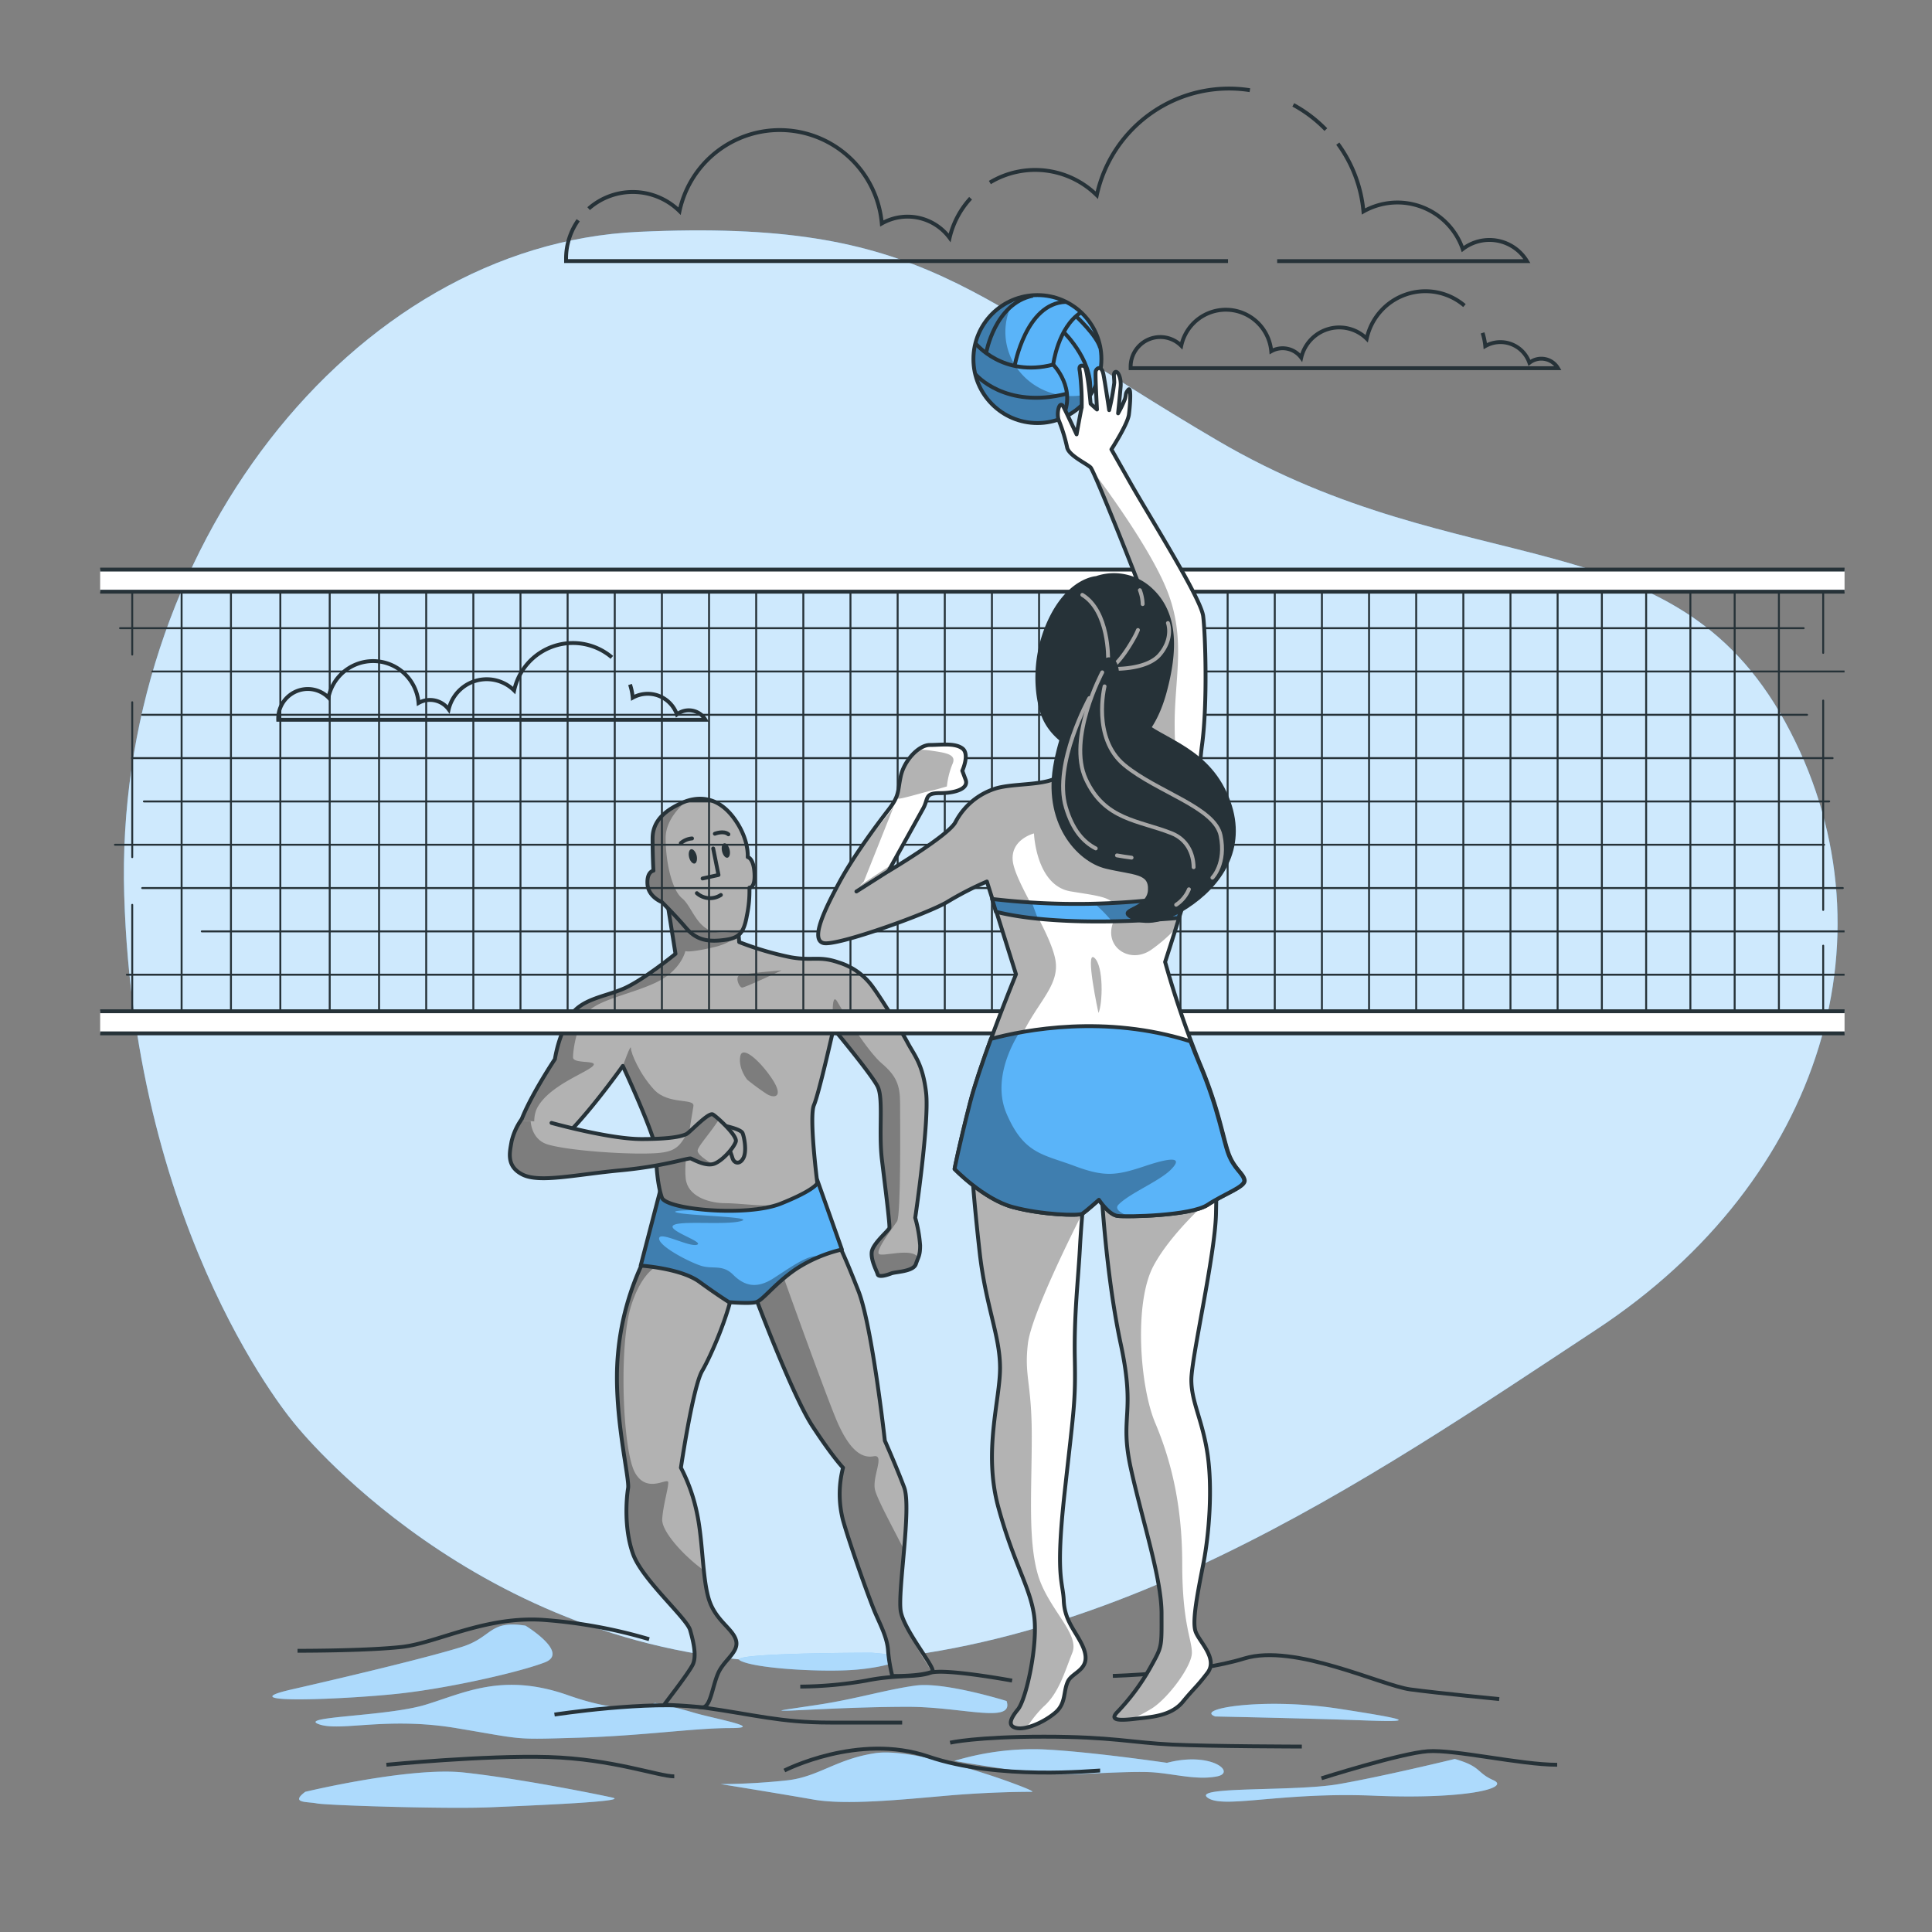 <svg xmlns="http://www.w3.org/2000/svg" xmlns:xlink="http://www.w3.org/1999/xlink" viewBox="0 0 500 500"><rect x="0" y="0" width="500" height="500" fill="#808080" stroke="none"/><defs><clipPath id="freepik--clip-path--inject-83"><path d="M166.91,325.57a69.36,69.36,0,0,0-7,25.06c-1.32,14.72,3.08,31.87,2.64,34.51s-1.1,10.55,1.32,17.14,13.85,16.49,14.73,19.57,1.76,6.81.66,9-6.36,8.94-7.18,10.08c-.39.56,0,0,9.6.91,2.19.21,2.63-5.27,4.17-8.79s5.5-5.5,4.62-8.57-5.28-5.06-7-10.55-1.53-14.95-3.07-22.21a44.91,44.91,0,0,0-4.18-11.87s3.08-20.88,5.5-25.06,6.81-14.51,7.91-20.88-5.72-10.11-12.31-11S166.91,325.57,166.91,325.57Z" style="fill:#b2b2b2;stroke:#263238;stroke-linecap:round;stroke-linejoin:round"></path></clipPath><clipPath id="freepik--clip-path-2--inject-83"><path d="M195.26,335s9.68,25.94,15,34.07,7.92,10.77,7.92,10.77a27.1,27.1,0,0,0,0,13.63c2,7,7,20.89,8.35,24s3.08,6.38,3.3,9.67a39.69,39.69,0,0,0,1.1,6.6s7.07.15,10.33-1.1c1.28-.49-7.26-10.55-8.14-15.61s2.86-26.82.88-32.09-5-12.09-5-12.09-3.3-29.68-6.82-38.69-4.83-11.43-5.27-12.53-4.62-.88-10.77,2S195.26,335,195.26,335Z" style="fill:#b2b2b2;stroke:#263238;stroke-linecap:round;stroke-linejoin:round"></path></clipPath><clipPath id="freepik--clip-path-3--inject-83"><path d="M171.08,307.32l-5.27,20.22s10.33.66,15.17,4.18,7.69,5.28,7.69,5.28,5.28.44,7,0,4.84-4.84,10.34-8.58a37.35,37.35,0,0,1,11.87-5.05l-6.38-18s-11.87,4-22.2,3.3S171.08,307.32,171.08,307.32Z" style="fill:#5AB4F9;stroke:#263238;stroke-linecap:round;stroke-linejoin:round"></path></clipPath><clipPath id="freepik--clip-path-4--inject-83"><path d="M172.62,233l2.2,13.85s-8.35,6.81-13.41,9-11.21,2.64-14.07,7.48a34.11,34.11,0,0,0-3.73,10.77s-5.72,8.57-8.36,14.95-.88,10.55,5.06,9.23,20.88-22.42,20.88-22.42,8.58,18.46,8.58,22,.43,9,1.53,12.09,22,5.05,30.78,1.54,9.45-5.28,9.45-5.28-2.2-17.14-.88-20.22,5.06-19.79,5.06-19.79,9.89,11.87,11.43,15,.22,11.65,1.1,18.91,2.11,17,1.93,17.69-4.35,4.07-4.57,6.27,1.32,4.83,1.54,5.71,2.42.22,3.52-.22,5.71-.44,6.37-2.42,1.1-2.19,1.1-4.83a35.43,35.43,0,0,0-1.27-7.15s3.69-24.95,2.81-32.42-3.08-9.67-4.84-13-7-11.65-8.79-14.07a16.88,16.88,0,0,0-9-6.59c-5.06-1.76-6.7-.34-12.38-1.34a81.26,81.26,0,0,1-13.36-3.93l-.86-11Z" style="fill:#b2b2b2;stroke:#263238;stroke-linecap:round;stroke-linejoin:round"></path></clipPath><clipPath id="freepik--clip-path-5--inject-83"><path d="M142.73,290.61s14.94,4.18,23.3,4.18,10.77-.88,11.65-1.32,5.71-5.71,6.81-5.05,6.38,5.49,5.94,7-3.3,4.84-5.5,5.72-5.49-1.1-6.15-1.32-6.82,2-18.25,3.07-20.88,3.3-25.28,1.1-3.29-5.93-2.86-8.57a16.46,16.46,0,0,1,2.42-5.5" style="fill:#b2b2b2;stroke:#263238;stroke-linecap:round;stroke-linejoin:round"></path></clipPath><clipPath id="freepik--clip-path-6--inject-83"><path d="M169.11,225.33s-1.76.22-1.54,3.51,3.73,4.62,3.73,4.62,3.74,3.74,6.16,6.59,5,3.74,9.23,3.3,5.72-1.32,6.6-6.37a30.74,30.74,0,0,0,.66-7.26s1.53.22,1.31-3.73-1.75-4.18-1.75-4.18.43-4.82-3.75-10.31-9.22-5.52-13.18-3.76-7.69,4.4-7.69,9.23S169.11,225.33,169.11,225.33Z" style="fill:#b2b2b2;stroke:#263238;stroke-linecap:round;stroke-linejoin:round"></path></clipPath><clipPath id="freepik--clip-path-7--inject-83"><rect x="25.92" y="144.97" width="451.45" height="127.36" style="fill:none"></rect></clipPath><clipPath id="freepik--clip-path-8--inject-83"><path d="M285,307s1.1,22.42,5.06,40.89-.44,18.46,2.64,32.31,7.91,28.36,7.91,37.37.22,8.36-3.08,14.29a56.6,56.6,0,0,1-8.57,11.43c-1.76,2,.88,2,4.84,1.54s9.23-.66,12.31-4.4,3.51-3.73,6.37-7.47-2.2-8.13-3.08-10.77.44-9.45,2-17.37,2.42-19.78,1.1-28.57-4.18-13.41-4.18-19.13,6.16-32.31,6.38-43.08.22-13,.22-13S301,308.53,285,307Z" style="fill:#fff;stroke:#263238;stroke-linecap:round;stroke-linejoin:round"></path></clipPath><clipPath id="freepik--clip-path-9--inject-83"><path d="M251.54,302.59s.44,7.7,2,21.55,5.27,21.54,5.27,29.89-4.39,21.55-.44,36.05,8.14,20.45,9.24,27.92-2,21.76-4.18,24.4-2.64,4.4-.22,4.84,7-1.54,9.89-4,2-5.49,3.3-8.13,6.81-3.08,3.52-9.67c-1.87-3.73-4.4-6.16-4.62-11.21s-2.2-5.94.22-27.92,2.86-23.52,2.64-34.73.88-20.45,1.32-28.58S280.78,307,280.78,307s-20-2.86-23.3-3.74A19.28,19.28,0,0,0,251.54,302.59Z" style="fill:#fff;stroke:#263238;stroke-linecap:round;stroke-linejoin:round"></path></clipPath><clipPath id="freepik--clip-path-10--inject-83"><circle cx="268.48" cy="92.93" r="16.56" style="fill:#5AB4F9;stroke:#263238;stroke-miterlimit:10"></circle></clipPath><clipPath id="freepik--clip-path-11--inject-83"><path d="M276.5,188.41s1.16,9.27-2,12.16-11.87,2-16.8,3.48a17.68,17.68,0,0,0-10.42,8.69c-1.74,3.47-17.38,12.74-17.38,12.74l9-16.22c1.45-2.6.29-4,4.34-4s7.53-1.16,6.66-3.48l-.86-2.31s2-4.35,0-5.8-5.51-.87-8.4-.87-6.67,4.06-7.53,8.11-.29,4.93-3.19,8.69-9,11.88-12.74,18.83-7.54,14.77-4.06,15.64,27.52-7.82,32.15-10.72a83.21,83.21,0,0,1,10.14-5.21l7.53,24s-9,22-11.88,33.31-4,17.09-4,17.09,7.53,7.82,15.06,9.85,17.09,2.31,18,1.73,4.31-3.6,4.31-3.6,2.52,3.88,4.84,4.17,18.94,0,23.29-2.88,9.85-4.64,9.56-6.38-2.61-2.89-4.06-6.66-2.61-11.87-7.53-23.46a248.3,248.3,0,0,1-9-26.36s4.35-13.32,6.66-21.72,1.45-23.75,2.9-34.47.87-28.67.29-33.31-13.9-25.77-18.83-34.46l-4.92-8.69s4.2-6.48,4.53-9,.66-7.42-.16-6.43-.5,1.15-.83,2.3a28.12,28.12,0,0,1-1.81,3.8s.49-4.79.66-6.93-.66-4-1.32-3.79-.33,1.32-.33,2.8a62.15,62.15,0,0,1-1.32,7.09s-1-6.76-1.48-9.23-1.82-1.65-2-.83.33,9.9.33,9.9l-1.65-1.49s-.82-9.4-1.65-9.72-1.48-.17-1.15,1.31a65.68,65.68,0,0,1,.49,9.4c-.16.5-1.32,6.93-1.32,6.93s-2.14-4.62-3.29-6.93-2,1.49-1.32,3.3a42.43,42.43,0,0,1,2.14,6.92c.33,2.15,5.11,4.29,6.1,5.28s14,33.63,14.67,36.27a20.61,20.61,0,0,0,1.65,4.45L296,188.29l-3,11s-1,1.32-1.65,1.16.17-10.72.17-10.72Z" style="fill:#fff;stroke:#263238;stroke-linecap:round;stroke-linejoin:round"></path></clipPath><clipPath id="freepik--clip-path-12--inject-83"><path d="M305,237.57c.59-1.9,1.19-3.87,1.75-5.76a187.16,187.16,0,0,1-50,.84l1,3.32C272.71,239.69,295.12,238.4,305,237.57Z" style="fill:#5AB4F9;stroke:#263238;stroke-linecap:round;stroke-linejoin:round"></path></clipPath><clipPath id="freepik--clip-path-13--inject-83"><path d="M322,305.42c-.29-1.73-2.61-2.89-4.06-6.66s-2.61-11.87-7.53-23.46c-.8-1.88-1.57-3.84-2.31-5.8-22-7-42.82-3-51.65-.63-2.13,5.84-4.26,12.06-5.42,16.57-2.89,11.3-4,17.09-4,17.09s7.53,7.82,15.06,9.85,17.09,2.31,18,1.73,4.31-3.6,4.31-3.6,2.52,3.88,4.84,4.17,18.94,0,23.29-2.88S322.27,307.16,322,305.42Z" style="fill:#5AB4F9;stroke:#263238;stroke-linecap:round;stroke-linejoin:round"></path></clipPath></defs><g id="freepik--background-simple--inject-83"><path d="M76.41,368.65S123.14,427.82,203,430.23s151.26-47.37,210.17-86.17S491.39,240.37,462,186.84,379.19,151.63,315.08,114,239.6,56.6,165.28,60,29.43,142.76,32.15,231.72,76.41,368.65,76.41,368.65Z" style="fill:#5AB4F9"></path><path d="M76.41,368.65S123.14,427.82,203,430.23s151.26-47.37,210.17-86.17S491.39,240.37,462,186.84,379.19,151.63,315.08,114,239.6,56.6,165.28,60,29.43,142.76,32.15,231.72,76.41,368.65,76.41,368.65Z" style="fill:#fff;opacity:0.7"></path></g><g id="freepik--Clouds--inject-83"><path d="M251.19,51.31a22.83,22.83,0,0,0-5.43,10.24,13.53,13.53,0,0,0-17.55-3.72,26.52,26.52,0,0,0-52.35-3.19A17.26,17.26,0,0,0,152.34,54" style="fill:none;stroke:#263238;stroke-miterlimit:10"></path><path d="M323.47,23.34a35,35,0,0,0-39.62,27.18,22.71,22.71,0,0,0-27.67-3.28" style="fill:none;stroke:#263238;stroke-miterlimit:10"></path><path d="M343.13,33.54a35,35,0,0,0-8.43-6.4" style="fill:none;stroke:#263238;stroke-miterlimit:10"></path><path d="M330.53,67.58h64.64a11.34,11.34,0,0,0-16.62-3.13,17.88,17.88,0,0,0-25.69-9.73,34.9,34.9,0,0,0-6.64-17.54" style="fill:none;stroke:#263238;stroke-miterlimit:10"></path><path d="M149.64,57a17.17,17.17,0,0,0-3.14,9.93c0,.21,0,.42,0,.64H317.81" style="fill:none;stroke:#263238;stroke-miterlimit:10"></path><path d="M379,79.09a15.55,15.55,0,0,0-25.3,8.56,10.11,10.11,0,0,0-16.94,4.9A6,6,0,0,0,329,90.9a11.8,11.8,0,0,0-23.29-1.42A7.67,7.67,0,0,0,292.61,95c0,.1,0,.19,0,.29H403.2a5,5,0,0,0-7.39-1.4,7.94,7.94,0,0,0-11.42-4.32,16.09,16.09,0,0,0-.7-3.42" style="fill:none;stroke:#263238;stroke-miterlimit:10"></path><path d="M158.35,170.12a15.56,15.56,0,0,0-25.29,8.57,10.11,10.11,0,0,0-16.94,4.9,6,6,0,0,0-7.8-1.66A11.8,11.8,0,0,0,85,180.52a7.6,7.6,0,0,0-5.38-2.21A7.68,7.68,0,0,0,72,186a2.64,2.64,0,0,0,0,.28H182.57a5,5,0,0,0-7.39-1.39,8,8,0,0,0-11.43-4.33,14.86,14.86,0,0,0-.7-3.41" style="fill:none;stroke:#263238;stroke-miterlimit:10"></path></g><g id="freepik--Floor--inject-83"><path d="M179.5,443.22c5,1.5,19,4,9.5,4s-22.5,2-39.5,2.5-13.5.5-31.5-2.5-30,1-35.5-1,17.5-2,27.5-5,20-8.5,37-2.5,22.5,2,22.5,2S174.5,441.72,179.5,443.22Zm80.5,17.5s-23.5-8.5-33.5-7-14.5,6-22.5,7a166.71,166.71,0,0,1-17.5,1s15.5,2.5,24,4,23,0,34.5-1,20.5-1,22-1S260,460.72,260,460.72Zm-178,6c2.5.5,33.5,1.5,45,1s36-1.5,31.5-2.5-24.5-5-38.5-6.5-41,5-41,5C75,466.72,79.5,466.22,82,466.72Zm220-10.5s-20.5-3-32.5-3.5a70.44,70.44,0,0,0-22.5,3s20,3.5,27,3.5,19.5-1,25-.5,11,2,16,1S313.5,453.22,302,456.22Zm12.5-12s24.5.5,38,1,13.5,0-6-3S309,442.22,314.5,444.22Zm-89-16.5s-37.5,0-34,2,19.5,3,28.5,2.5S240,428.72,225.5,427.72Zm35,12.5s-16-5-23.5-4-15.5,3.5-25.5,5-10.5,1.5-8,1.5,17.5-1,31.5-1S262.5,446.22,260.5,440.22Zm116,15s-18.5,4.5-30,6.5-38,.5-34,3.5,19-1.5,43-.5,35.5-2,31-4S383.5,457.22,376.5,455.22Zm-257-29c-8,2.5-26.5,7-44,11s15.5,2.5,28.5,1,30.5-5.5,37-8-5-9.5-5-9.5C126.5,419.22,127.5,423.72,119.5,426.22Z" style="fill:#5AB4F9"></path><path d="M179.5,443.22c5,1.5,19,4,9.5,4s-22.5,2-39.5,2.5-13.5.5-31.5-2.5-30,1-35.5-1,17.5-2,27.5-5,20-8.5,37-2.5,22.5,2,22.5,2S174.5,441.72,179.5,443.22Zm80.5,17.5s-23.5-8.5-33.5-7-14.5,6-22.5,7a166.71,166.71,0,0,1-17.5,1s15.5,2.5,24,4,23,0,34.5-1,20.5-1,22-1S260,460.72,260,460.72Zm-178,6c2.5.5,33.5,1.5,45,1s36-1.5,31.5-2.5-24.5-5-38.5-6.5-41,5-41,5C75,466.72,79.5,466.22,82,466.72Zm220-10.5s-20.5-3-32.5-3.5a70.44,70.44,0,0,0-22.5,3s20,3.5,27,3.5,19.5-1,25-.5,11,2,16,1S313.5,453.22,302,456.22Zm12.5-12s24.5.5,38,1,13.5,0-6-3S309,442.22,314.5,444.22Zm-89-16.5s-37.5,0-34,2,19.5,3,28.5,2.5S240,428.72,225.5,427.72Zm35,12.5s-16-5-23.5-4-15.5,3.5-25.5,5-10.5,1.5-8,1.5,17.5-1,31.5-1S262.5,446.22,260.5,440.22Zm116,15s-18.5,4.5-30,6.5-38,.5-34,3.5,19-1.5,43-.5,35.5-2,31-4S383.5,457.22,376.5,455.22Zm-257-29c-8,2.5-26.5,7-44,11s15.5,2.5,28.5,1,30.5-5.5,37-8-5-9.5-5-9.5C126.5,419.22,127.5,423.72,119.5,426.22Z" style="fill:#fff;opacity:0.5"></path><path d="M143.5,443.73s24.56-3.76,38.14-1.88,20.3,3.95,33.23,3.95h18.61" style="fill:none;stroke:#263238;stroke-miterlimit:10"></path><path d="M245.9,451s6.72-1.55,24.3-1.55S293,451,303.3,451.49s33.61.52,33.61.52" style="fill:none;stroke:#263238;stroke-miterlimit:10"></path><path d="M203,458.21s19.14-9.82,37.24-3.62,42.92,3.62,44.47,3.62" style="fill:none;stroke:#263238;stroke-miterlimit:10"></path><path d="M261.93,434.94s-17.66-3.26-21.25-2-8.75.42-16.5,2a102.73,102.73,0,0,1-17.07,1.55" style="fill:none;stroke:#263238;stroke-miterlimit:10"></path><path d="M288,433.72s21-.5,34-4.5,35.5,7,43,8,23,2.5,23,2.5" style="fill:none;stroke:#263238;stroke-miterlimit:10"></path><path d="M168,424.22a129.06,129.06,0,0,0-27.5-5c-15-1-27.5,6-36.5,7s-25.5,1-27,1" style="fill:none;stroke:#263238;stroke-miterlimit:10"></path><path d="M100,456.72s25.5-2.5,42-2,28.5,5,32.5,5" style="fill:none;stroke:#263238;stroke-miterlimit:10"></path><path d="M342,460.22s20.5-6.5,27.5-7,24,3.5,33.5,3.5" style="fill:none;stroke:#263238;stroke-miterlimit:10"></path></g><g id="freepik--character-1--inject-83"><path d="M166.91,325.57a69.36,69.36,0,0,0-7,25.06c-1.32,14.72,3.08,31.87,2.64,34.51s-1.1,10.55,1.32,17.14,13.85,16.49,14.73,19.57,1.76,6.81.66,9-6.36,8.94-7.18,10.08c-.39.56,0,0,9.6.91,2.19.21,2.63-5.27,4.17-8.79s5.5-5.5,4.62-8.57-5.28-5.06-7-10.55-1.53-14.95-3.07-22.21a44.91,44.91,0,0,0-4.18-11.87s3.08-20.88,5.5-25.06,6.81-14.51,7.91-20.88-5.72-10.11-12.31-11S166.91,325.57,166.91,325.57Z" style="fill:#b2b2b2"></path><g style="clip-path:url(#freepik--clip-path--inject-83)"><path d="M183.39,413.94a40.24,40.24,0,0,1-1.34-7.61c-4.68-3.34-10.91-9.89-10.67-13.22.26-3.67,1.57-7.86,1.57-9.43s-5.5,3.14-8.65-2.62-4.19-32.74-1-43,8.12-11,8.12-11l-3.56-2.22a6.57,6.57,0,0,0-.91.69,69.36,69.36,0,0,0-7,25.06c-1.32,14.72,3.08,31.87,2.64,34.51s-1.1,10.55,1.32,17.14,13.85,16.49,14.73,19.57,1.76,6.81.66,9A123.22,123.22,0,0,1,172,441.41c-.88,1.1,7.48.66,9.68.44s2.63-5.27,4.17-8.79,5.5-5.5,4.62-8.57S185.15,419.43,183.39,413.94Z" style="opacity:0.3"></path></g><path d="M166.91,325.57a69.36,69.36,0,0,0-7,25.06c-1.32,14.72,3.08,31.87,2.64,34.51s-1.1,10.55,1.32,17.14,13.85,16.49,14.73,19.57,1.76,6.81.66,9-6.36,8.94-7.18,10.08c-.39.56,0,0,9.6.91,2.19.21,2.63-5.27,4.17-8.79s5.5-5.5,4.62-8.57-5.28-5.06-7-10.55-1.53-14.95-3.07-22.21a44.91,44.91,0,0,0-4.18-11.87s3.08-20.88,5.5-25.06,6.81-14.51,7.91-20.88-5.72-10.11-12.31-11S166.91,325.57,166.91,325.57Z" style="fill:none;stroke:#263238;stroke-linecap:round;stroke-linejoin:round"></path><path d="M195.26,335s9.68,25.94,15,34.07,7.92,10.77,7.92,10.77a27.1,27.1,0,0,0,0,13.63c2,7,7,20.89,8.35,24s3.08,6.38,3.3,9.67a39.69,39.69,0,0,0,1.1,6.6s7.07.15,10.33-1.1c1.28-.49-7.26-10.55-8.14-15.61s2.86-26.82.88-32.09-5-12.09-5-12.09-3.3-29.68-6.82-38.69-4.83-11.43-5.27-12.53-4.62-.88-10.77,2S195.26,335,195.26,335Z" style="fill:#b2b2b2"></path><g style="clip-path:url(#freepik--clip-path-2--inject-83)"><path d="M233.93,401c-3.29-6.45-7.21-13.58-7.54-15.74-.53-3.41,2.62-8.91-.26-8.38s-6.29-1.05-10-10.22-13.36-36.15-13.36-36.15l-5.09.71a37.91,37.91,0,0,0-2.46,3.81s9.68,25.94,15,34.07,7.92,10.77,7.92,10.77a27.1,27.1,0,0,0,0,13.63c2,7,7,20.89,8.35,24s3.08,6.38,3.3,9.67a39.69,39.69,0,0,0,1.1,6.6l10.33-1.1S234,422.07,233.07,417C232.63,414.48,233.35,407.74,233.93,401Z" style="opacity:0.3"></path></g><path d="M195.26,335s9.68,25.94,15,34.07,7.92,10.77,7.92,10.77a27.1,27.1,0,0,0,0,13.63c2,7,7,20.89,8.35,24s3.08,6.38,3.3,9.67a39.69,39.69,0,0,0,1.1,6.6s7.07.15,10.33-1.1c1.28-.49-7.26-10.55-8.14-15.61s2.86-26.82.88-32.09-5-12.09-5-12.09-3.3-29.68-6.82-38.69-4.83-11.43-5.27-12.53-4.62-.88-10.77,2S195.26,335,195.26,335Z" style="fill:none;stroke:#263238;stroke-linecap:round;stroke-linejoin:round"></path><path d="M171.08,307.32l-5.27,20.22s10.33.66,15.17,4.18,7.69,5.28,7.69,5.28,5.28.44,7,0,4.84-4.84,10.34-8.58a37.35,37.35,0,0,1,11.87-5.05l-6.38-18s-11.87,4-22.2,3.3S171.08,307.32,171.08,307.32Z" style="fill:#5AB4F9"></path><g style="clip-path:url(#freepik--clip-path-3--inject-83)"><path d="M211.48,325.49c.13-.25.05-.39-.33-.39-2.51,0-6.38,2.74-10.94,5.7s-7.75,1.82-10.48-.91-5.25-1.37-8.21-2.28-10.94-5-10.94-7.07,7.75,2.28,9.8,1.6-7.75-3.65-6.15-5,13.45,0,17.55-1.13-14.59-1.37-16.87-2.28,18-.46,18-.46L179,307.93c-4.82-.35-7.89-.61-7.89-.61l-5.27,20.22s10.33.66,15.17,4.18,7.69,5.28,7.69,5.28,5.28.44,7,0,4.84-4.84,10.34-8.58A31.62,31.62,0,0,1,211.48,325.49Z" style="opacity:0.3"></path></g><path d="M171.08,307.32l-5.27,20.22s10.33.66,15.17,4.18,7.69,5.28,7.69,5.28,5.28.44,7,0,4.84-4.84,10.34-8.58a37.35,37.35,0,0,1,11.87-5.05l-6.38-18s-11.87,4-22.2,3.3S171.08,307.32,171.08,307.32Z" style="fill:none;stroke:#263238;stroke-linecap:round;stroke-linejoin:round"></path><path d="M172.62,233l2.2,13.85s-8.35,6.81-13.41,9-11.21,2.64-14.07,7.48a34.11,34.11,0,0,0-3.73,10.77s-5.72,8.57-8.36,14.95-.88,10.55,5.06,9.23,20.88-22.42,20.88-22.42,8.58,18.46,8.58,22,.43,9,1.53,12.09,22,5.05,30.78,1.54,9.45-5.28,9.45-5.28-2.2-17.14-.88-20.22,5.06-19.79,5.06-19.79,9.89,11.87,11.43,15,.22,11.65,1.1,18.91,2.11,17,1.93,17.69-4.35,4.07-4.57,6.27,1.32,4.83,1.54,5.71,2.42.22,3.52-.22,5.71-.44,6.37-2.42,1.1-2.19,1.1-4.83a35.43,35.43,0,0,0-1.27-7.15s3.69-24.95,2.81-32.42-3.08-9.67-4.84-13-7-11.65-8.79-14.07a16.88,16.88,0,0,0-9-6.59c-5.06-1.76-6.7-.34-12.38-1.34a81.26,81.26,0,0,1-13.36-3.93l-.86-11Z" style="fill:#b2b2b2"></path><g style="clip-path:url(#freepik--clip-path-4--inject-83)"><path d="M190.43,232.8l-17.81.22,2.2,13.85s-8.35,6.81-13.41,9-11.21,2.64-14.07,7.48a34.11,34.11,0,0,0-3.73,10.77s-5.72,8.57-8.36,14.95c-2.57,6.22-.95,10.33,4.65,9.3-1.37-4.11-2.51-8.79-.74-11.89,3.14-5.5,12.05-8.64,14.14-10.47s-5-.53-5-2.36.78-7.6,3.4-11.26,11.53-5,18.08-8.13,7.59-8.12,7.59-8.12.79.53,7.34-1a15.93,15.93,0,0,0,6.41-3Z" style="opacity:0.3"></path><path d="M198.88,311.9c-2.09.27-7.86-.52-11.26-.52s-8.91-1.31-10-5.5,1.58-17.55,1.84-19.65S173,286,169.28,282s-6-9.43-6-10.74-2.07,4.59-2.07,4.59,8.58,18.46,8.58,22,.43,9,1.53,12.09c.77,2.16,11.26,3.77,20.5,3.33C195.89,312.55,200.24,311.73,198.88,311.9Z" style="opacity:0.3"></path><path d="M227.43,324.48c-.78-1.05,3.67-6.81,4.72-8.38s.79-25.94.79-30.65-1.05-7.08-4.72-10.22-9.69-12.83-11.53-16-1,7-1,7,9.89,11.87,11.43,15,.22,11.65,1.1,18.91,2.11,17,1.93,17.69-4.35,4.07-4.57,6.27,1.32,4.83,1.54,5.71,2.42.22,3.52-.22,5.71-.44,6.37-2.42c.24-.72.45-1.2.62-1.66C236.14,322.67,228.16,325.44,227.43,324.48Z" style="opacity:0.3"></path><path d="M193.38,279.42a60.77,60.77,0,0,0,5,3.67c2.09,1.31,4.45.79,1.57-3.67s-7.86-9.17-8.38-6S193.38,279.42,193.38,279.42Z" style="opacity:0.3"></path><path d="M202.29,251.13s-9.43,4.45-10.22,4.45-1.83-2.62-.78-3.14S202.29,251.13,202.29,251.13Z" style="opacity:0.3"></path></g><path d="M172.62,233l2.2,13.85s-8.35,6.81-13.41,9-11.21,2.64-14.07,7.48a34.11,34.11,0,0,0-3.73,10.77s-5.72,8.57-8.36,14.95-.88,10.55,5.06,9.23,20.88-22.42,20.88-22.42,8.58,18.46,8.58,22,.43,9,1.53,12.09,22,5.05,30.78,1.54,9.45-5.28,9.45-5.28-2.2-17.14-.88-20.22,5.06-19.79,5.06-19.79,9.89,11.87,11.43,15,.22,11.65,1.1,18.91,2.11,17,1.93,17.69-4.35,4.07-4.57,6.27,1.32,4.83,1.54,5.71,2.42.22,3.52-.22,5.71-.44,6.37-2.42,1.1-2.19,1.1-4.83a35.43,35.43,0,0,0-1.27-7.15s3.69-24.95,2.81-32.42-3.08-9.67-4.84-13-7-11.65-8.79-14.07a16.88,16.88,0,0,0-9-6.59c-5.06-1.76-6.7-.34-12.38-1.34a81.26,81.26,0,0,1-13.36-3.93l-.86-11Z" style="fill:none;stroke:#263238;stroke-linecap:round;stroke-linejoin:round"></path><path d="M187.13,291.27s4.62.88,5.06,2,1.1,4.62.22,6.38-2.42,1.54-2.86,0a37.45,37.45,0,0,0-1.54-4Z" style="fill:#b2b2b2;stroke:#263238;stroke-linecap:round;stroke-linejoin:round"></path><path d="M142.73,290.61s14.94,4.18,23.3,4.18,10.77-.88,11.65-1.32,5.71-5.71,6.81-5.05,6.38,5.49,5.94,7-3.3,4.84-5.5,5.72-5.49-1.1-6.15-1.32-6.82,2-18.25,3.07-20.88,3.3-25.28,1.1-3.29-5.93-2.86-8.57a16.46,16.46,0,0,1,2.42-5.5" style="fill:#b2b2b2"></path><g style="clip-path:url(#freepik--clip-path-5--inject-83)"><path d="M165.88,298.54c-7.86,0-19.65-1-24.1-2.35-3.85-1.13-4.37-5-4.44-6l-2.53-.21a16.46,16.46,0,0,0-2.42,5.5c-.43,2.64-1.53,6.37,2.86,8.57s13.85,0,25.28-1.1,17.59-3.29,18.25-3.07,3.59,2,5.77,1.43c-1.55-.88-4-2.44-4-3.52s3.42-4.72,5.5-8.09a13.61,13.61,0,0,0-1.56-1.25c-1.1-.66-5.93,4.61-6.81,5.05C175.34,297.83,173.73,298.54,165.88,298.54Z" style="opacity:0.3"></path></g><path d="M142.73,290.61s14.94,4.18,23.3,4.18,10.77-.88,11.65-1.32,5.71-5.71,6.81-5.05,6.38,5.49,5.94,7-3.3,4.84-5.5,5.72-5.49-1.1-6.15-1.32-6.82,2-18.25,3.07-20.88,3.3-25.28,1.1-3.29-5.93-2.86-8.57a16.46,16.46,0,0,1,2.42-5.5" style="fill:none;stroke:#263238;stroke-linecap:round;stroke-linejoin:round"></path><path d="M169.11,225.33s-1.76.22-1.54,3.51,3.73,4.62,3.73,4.62,3.74,3.74,6.16,6.59,5,3.74,9.23,3.3,5.72-1.32,6.6-6.37a30.74,30.74,0,0,0,.66-7.26s1.53.22,1.31-3.73-1.75-4.18-1.75-4.18.43-4.82-3.75-10.31-9.22-5.52-13.18-3.76-7.69,4.4-7.69,9.23S169.11,225.33,169.11,225.33Z" style="fill:#b2b2b2"></path><g style="clip-path:url(#freepik--clip-path-6--inject-83)"><path d="M185.25,241.2c-4.95-.71-6.13-6.61-8.73-8.73s-4.25-9.21-4.25-15.58c0-4.33,3.26-7.78,5.36-9.56-.36.13-.71.26-1,.41-4,1.76-7.69,4.4-7.69,9.23s.22,8.36.22,8.36-1.76.22-1.54,3.51,3.73,4.62,3.73,4.62,3.74,3.74,6.16,6.59,5,3.74,9.23,3.3c3-.31,4.61-.86,5.63-3A13.65,13.65,0,0,1,185.25,241.2Z" style="opacity:0.3"></path></g><path d="M169.11,225.33s-1.76.22-1.54,3.51,3.73,4.62,3.73,4.62,3.74,3.74,6.16,6.59,5,3.74,9.23,3.3,5.72-1.32,6.6-6.37a30.74,30.74,0,0,0,.66-7.26s1.53.22,1.31-3.73-1.75-4.18-1.75-4.18.43-4.82-3.75-10.31-9.22-5.52-13.18-3.76-7.69,4.4-7.69,9.23S169.11,225.33,169.11,225.33Z" style="fill:none;stroke:#263238;stroke-linecap:round;stroke-linejoin:round"></path><path d="M180.29,221.4c.24,1,0,2-.53,2.09s-1.17-.6-1.42-1.62,0-2,.53-2.09S180,220.38,180.29,221.4Z" style="fill:#263238"></path><ellipse cx="187.85" cy="220.11" rx="1" ry="1.91" transform="translate(-46.2 49.94) rotate(-13.5)" style="fill:#263238"></ellipse><polyline points="184.57 219.58 185.95 226.44 181.83 227.35" style="fill:none;stroke:#263238;stroke-linecap:round;stroke-linejoin:round"></polyline><path d="M176.19,218.21a5.07,5.07,0,0,1,2.9-1.22" style="fill:none;stroke:#263238;stroke-linecap:round;stroke-linejoin:round"></path><path d="M185,215.77s2.29-.92,3.51.15" style="fill:none;stroke:#263238;stroke-linecap:round;stroke-linejoin:round"></path><path d="M180.35,231.15a5.14,5.14,0,0,0,6.21.47" style="fill:none;stroke:#263238;stroke-linecap:round;stroke-linejoin:round"></path></g><g id="freepik--Net--inject-83"><g style="clip-path:url(#freepik--clip-path-7--inject-83)"><rect x="11.57" y="147.4" width="477.71" height="5.72" style="fill:#fff;stroke:#263238;stroke-linecap:round;stroke-linejoin:round"></rect><rect x="11.57" y="261.71" width="477.71" height="5.72" style="fill:#fff;stroke:#263238;stroke-linecap:round;stroke-linejoin:round"></rect><line x1="98.1" y1="153.11" x2="98.1" y2="261.43" style="fill:none;stroke:#263238;stroke-linecap:round;stroke-linejoin:round;stroke-width:0.5px"></line><line x1="85.33" y1="153.11" x2="85.33" y2="261.43" style="fill:none;stroke:#263238;stroke-linecap:round;stroke-linejoin:round;stroke-width:0.5px"></line><line x1="72.55" y1="153.11" x2="72.55" y2="261.43" style="fill:none;stroke:#263238;stroke-linecap:round;stroke-linejoin:round;stroke-width:0.5px"></line><line x1="59.77" y1="153.11" x2="59.77" y2="261.43" style="fill:none;stroke:#263238;stroke-linecap:round;stroke-linejoin:round;stroke-width:0.5px"></line><line x1="47" y1="153.11" x2="47" y2="261.43" style="fill:none;stroke:#263238;stroke-linecap:round;stroke-linejoin:round;stroke-width:0.5px"></line><line x1="34.22" y1="234.17" x2="34.22" y2="261.43" style="fill:none;stroke:#263238;stroke-linecap:round;stroke-linejoin:round;stroke-width:0.5px"></line><line x1="34.22" y1="181.74" x2="34.22" y2="221.83" style="fill:none;stroke:#263238;stroke-linecap:round;stroke-linejoin:round;stroke-width:0.5px"></line><line x1="34.22" y1="153.11" x2="34.22" y2="169.41" style="fill:none;stroke:#263238;stroke-linecap:round;stroke-linejoin:round;stroke-width:0.5px"></line><line x1="110.3" y1="153.11" x2="110.3" y2="261.43" style="fill:none;stroke:#263238;stroke-linecap:round;stroke-linejoin:round;stroke-width:0.5px"></line><line x1="122.5" y1="153.11" x2="122.5" y2="261.43" style="fill:none;stroke:#263238;stroke-linecap:round;stroke-linejoin:round;stroke-width:0.5px"></line><line x1="134.7" y1="153.11" x2="134.7" y2="261.43" style="fill:none;stroke:#263238;stroke-linecap:round;stroke-linejoin:round;stroke-width:0.5px"></line><line x1="146.9" y1="153.11" x2="146.9" y2="261.43" style="fill:none;stroke:#263238;stroke-linecap:round;stroke-linejoin:round;stroke-width:0.5px"></line><line x1="159.1" y1="153.11" x2="159.1" y2="261.43" style="fill:none;stroke:#263238;stroke-linecap:round;stroke-linejoin:round;stroke-width:0.5px"></line><line x1="171.3" y1="153.11" x2="171.3" y2="261.43" style="fill:none;stroke:#263238;stroke-linecap:round;stroke-linejoin:round;stroke-width:0.5px"></line><line x1="183.5" y1="153.11" x2="183.5" y2="261.43" style="fill:none;stroke:#263238;stroke-linecap:round;stroke-linejoin:round;stroke-width:0.5px"></line><line x1="195.7" y1="153.11" x2="195.7" y2="261.43" style="fill:none;stroke:#263238;stroke-linecap:round;stroke-linejoin:round;stroke-width:0.5px"></line><line x1="207.9" y1="153.11" x2="207.9" y2="261.43" style="fill:none;stroke:#263238;stroke-linecap:round;stroke-linejoin:round;stroke-width:0.5px"></line><line x1="220.1" y1="153.11" x2="220.1" y2="261.43" style="fill:none;stroke:#263238;stroke-linecap:round;stroke-linejoin:round;stroke-width:0.5px"></line><line x1="232.31" y1="153.11" x2="232.31" y2="261.43" style="fill:none;stroke:#263238;stroke-linecap:round;stroke-linejoin:round;stroke-width:0.5px"></line><line x1="244.51" y1="153.11" x2="244.51" y2="261.43" style="fill:none;stroke:#263238;stroke-linecap:round;stroke-linejoin:round;stroke-width:0.5px"></line><line x1="256.71" y1="153.11" x2="256.71" y2="261.43" style="fill:none;stroke:#263238;stroke-linecap:round;stroke-linejoin:round;stroke-width:0.5px"></line><line x1="268.91" y1="153.11" x2="268.91" y2="261.43" style="fill:none;stroke:#263238;stroke-linecap:round;stroke-linejoin:round;stroke-width:0.5px"></line><line x1="281.11" y1="153.11" x2="281.11" y2="261.43" style="fill:none;stroke:#263238;stroke-linecap:round;stroke-linejoin:round;stroke-width:0.5px"></line><line x1="293.31" y1="153.11" x2="293.31" y2="261.43" style="fill:none;stroke:#263238;stroke-linecap:round;stroke-linejoin:round;stroke-width:0.5px"></line><line x1="305.51" y1="153.11" x2="305.51" y2="261.43" style="fill:none;stroke:#263238;stroke-linecap:round;stroke-linejoin:round;stroke-width:0.5px"></line><line x1="317.71" y1="153.11" x2="317.71" y2="261.43" style="fill:none;stroke:#263238;stroke-linecap:round;stroke-linejoin:round;stroke-width:0.5px"></line><line x1="329.91" y1="153.11" x2="329.91" y2="261.43" style="fill:none;stroke:#263238;stroke-linecap:round;stroke-linejoin:round;stroke-width:0.5px"></line><line x1="342.11" y1="153.11" x2="342.11" y2="261.43" style="fill:none;stroke:#263238;stroke-linecap:round;stroke-linejoin:round;stroke-width:0.5px"></line><line x1="354.31" y1="153.11" x2="354.31" y2="261.43" style="fill:none;stroke:#263238;stroke-linecap:round;stroke-linejoin:round;stroke-width:0.5px"></line><line x1="366.51" y1="153.11" x2="366.51" y2="261.43" style="fill:none;stroke:#263238;stroke-linecap:round;stroke-linejoin:round;stroke-width:0.5px"></line><line x1="378.71" y1="153.11" x2="378.71" y2="261.43" style="fill:none;stroke:#263238;stroke-linecap:round;stroke-linejoin:round;stroke-width:0.5px"></line><line x1="390.91" y1="153.11" x2="390.91" y2="261.43" style="fill:none;stroke:#263238;stroke-linecap:round;stroke-linejoin:round;stroke-width:0.5px"></line><line x1="403.11" y1="153.11" x2="403.11" y2="261.43" style="fill:none;stroke:#263238;stroke-linecap:round;stroke-linejoin:round;stroke-width:0.5px"></line><line x1="414.56" y1="153.11" x2="414.56" y2="261.43" style="fill:none;stroke:#263238;stroke-linecap:round;stroke-linejoin:round;stroke-width:0.5px"></line><line x1="426.02" y1="153.11" x2="426.02" y2="261.43" style="fill:none;stroke:#263238;stroke-linecap:round;stroke-linejoin:round;stroke-width:0.5px"></line><line x1="437.47" y1="153.11" x2="437.47" y2="261.43" style="fill:none;stroke:#263238;stroke-linecap:round;stroke-linejoin:round;stroke-width:0.5px"></line><line x1="448.93" y1="153.11" x2="448.93" y2="261.43" style="fill:none;stroke:#263238;stroke-linecap:round;stroke-linejoin:round;stroke-width:0.5px"></line><line x1="460.38" y1="153.11" x2="460.38" y2="261.43" style="fill:none;stroke:#263238;stroke-linecap:round;stroke-linejoin:round;stroke-width:0.5px"></line><line x1="471.84" y1="244.74" x2="471.84" y2="261.43" style="fill:none;stroke:#263238;stroke-linecap:round;stroke-linejoin:round;stroke-width:0.5px"></line><line x1="471.84" y1="181.3" x2="471.84" y2="235.49" style="fill:none;stroke:#263238;stroke-linecap:round;stroke-linejoin:round;stroke-width:0.5px"></line><line x1="471.84" y1="153.11" x2="471.84" y2="168.97" style="fill:none;stroke:#263238;stroke-linecap:round;stroke-linejoin:round;stroke-width:0.5px"></line><line x1="31.07" y1="162.57" x2="466.79" y2="162.57" style="fill:none;stroke:#263238;stroke-linecap:round;stroke-linejoin:round;stroke-width:0.5px"></line><line x1="39.44" y1="173.78" x2="480.01" y2="173.78" style="fill:none;stroke:#263238;stroke-linecap:round;stroke-linejoin:round;stroke-width:0.5px"></line><line x1="36.8" y1="184.99" x2="467.67" y2="184.99" style="fill:none;stroke:#263238;stroke-linecap:round;stroke-linejoin:round;stroke-width:0.5px"></line><line x1="34.15" y1="196.2" x2="474.28" y2="196.2" style="fill:none;stroke:#263238;stroke-linecap:round;stroke-linejoin:round;stroke-width:0.5px"></line><line x1="37.24" y1="207.41" x2="473.4" y2="207.41" style="fill:none;stroke:#263238;stroke-linecap:round;stroke-linejoin:round;stroke-width:0.5px"></line><line x1="29.75" y1="218.62" x2="472.08" y2="218.62" style="fill:none;stroke:#263238;stroke-linecap:round;stroke-linejoin:round;stroke-width:0.5px"></line><line x1="36.8" y1="229.83" x2="476.92" y2="229.83" style="fill:none;stroke:#263238;stroke-linecap:round;stroke-linejoin:round;stroke-width:0.5px"></line><line x1="52.22" y1="241.04" x2="478.24" y2="241.04" style="fill:none;stroke:#263238;stroke-linecap:round;stroke-linejoin:round;stroke-width:0.5px"></line><line x1="32.83" y1="252.25" x2="483.09" y2="252.25" style="fill:none;stroke:#263238;stroke-linecap:round;stroke-linejoin:round;stroke-width:0.5px"></line></g></g><g id="freepik--character-2--inject-83"><path d="M285,307s1.1,22.42,5.06,40.89-.44,18.46,2.64,32.31,7.91,28.36,7.91,37.37.22,8.36-3.08,14.29a56.6,56.6,0,0,1-8.57,11.43c-1.76,2,.88,2,4.84,1.54s9.23-.66,12.31-4.4,3.51-3.73,6.37-7.47-2.2-8.13-3.08-10.77.44-9.45,2-17.37,2.42-19.78,1.1-28.57-4.18-13.41-4.18-19.13,6.16-32.31,6.38-43.08.22-13,.22-13S301,308.53,285,307Z" style="fill:#fff"></path><g style="clip-path:url(#freepik--clip-path-8--inject-83)"><path d="M285,307s1.1,22.42,5.06,40.89-.44,18.46,2.64,32.31,7.91,28.36,7.91,37.37.22,8.36-3.08,14.29a56.6,56.6,0,0,1-8.57,11.43c-1.64,1.85.54,2,4,1.62a56,56,0,0,0,5-2.68c4.25-2.6,10.5-11,10.5-14.5s-2.5-7.5-2.5-23-3-27-7-36.5-5.5-31-.5-40.5c4.24-8.06,13.51-16.47,16.23-18.84.12-6.36.12-7.82.12-7.82S301,308.53,285,307Z" style="opacity:0.3"></path></g><path d="M285,307s1.1,22.42,5.06,40.89-.44,18.46,2.64,32.31,7.91,28.36,7.91,37.37.22,8.36-3.08,14.29a56.6,56.6,0,0,1-8.57,11.43c-1.76,2,.88,2,4.84,1.54s9.23-.66,12.31-4.4,3.51-3.73,6.37-7.47-2.2-8.13-3.08-10.77.44-9.45,2-17.37,2.42-19.78,1.1-28.57-4.18-13.41-4.18-19.13,6.16-32.31,6.38-43.08.22-13,.22-13S301,308.53,285,307Z" style="fill:none;stroke:#263238;stroke-linecap:round;stroke-linejoin:round"></path><path d="M251.54,302.59s.44,7.7,2,21.55,5.27,21.54,5.27,29.89-4.39,21.55-.44,36.05,8.14,20.45,9.24,27.92-2,21.76-4.18,24.4-2.64,4.4-.22,4.84,7-1.54,9.89-4,2-5.49,3.3-8.13,6.81-3.08,3.52-9.67c-1.87-3.73-4.4-6.16-4.62-11.21s-2.2-5.94.22-27.92,2.86-23.52,2.64-34.73.88-20.45,1.32-28.58S280.78,307,280.78,307s-20-2.86-23.3-3.74A19.28,19.28,0,0,0,251.54,302.59Z" style="fill:#fff"></path><g style="clip-path:url(#freepik--clip-path-9--inject-83)"><path d="M277.17,306.47c-5.92-.87-17.28-2.57-19.69-3.22a19.28,19.28,0,0,0-5.94-.66s.44,7.7,2,21.55,5.27,21.54,5.27,29.89-4.39,21.55-.44,36.05,8.14,20.45,9.24,27.92-2,21.76-4.18,24.4-2.64,4.4-.22,4.84a6.64,6.64,0,0,0,2.55-.19,30.4,30.4,0,0,1,4.26-5.33c4-3.5,5.5-9,7.5-14s-6.5-11.5-9-20.5-1.5-21.5-1.5-35.5-2-15.5-1-24c.85-7.2,11-27.64,14.1-33.75.09-1,.17-1.9.25-2.73Z" style="opacity:0.3"></path></g><path d="M251.54,302.59s.44,7.7,2,21.55,5.27,21.54,5.27,29.89-4.39,21.55-.44,36.05,8.14,20.45,9.24,27.92-2,21.76-4.18,24.4-2.64,4.4-.22,4.84,7-1.54,9.89-4,2-5.49,3.3-8.13,6.81-3.08,3.52-9.67c-1.87-3.73-4.4-6.16-4.62-11.21s-2.2-5.94.22-27.92,2.86-23.52,2.64-34.73.88-20.45,1.32-28.58S280.78,307,280.78,307s-20-2.86-23.3-3.74A19.28,19.28,0,0,0,251.54,302.59Z" style="fill:none;stroke:#263238;stroke-linecap:round;stroke-linejoin:round"></path><circle cx="268.48" cy="92.93" r="16.56" style="fill:#5AB4F9"></circle><g style="clip-path:url(#freepik--clip-path-10--inject-83)"><path d="M277.37,102.5c-9.49,0-17.18-7.43-17.18-16.6a16,16,0,0,1,2.32-8.29A16.62,16.62,0,0,0,252,92.89c0,9.17,7.69,16.6,17.18,16.6a17.29,17.29,0,0,0,14.87-8.31A17.65,17.65,0,0,1,277.37,102.5Z" style="opacity:0.3"></path></g><circle cx="268.48" cy="92.93" r="16.56" style="fill:none;stroke:#263238;stroke-miterlimit:10"></circle><path d="M252.48,88.88s7.07,8.87,20.09,5.48c0,0,1.16-9.57,7.17-13.5" style="fill:none;stroke:#263238;stroke-miterlimit:10"></path><path d="M272.57,94.36s6.21,6.23,2.36,13.76" style="fill:none;stroke:#263238;stroke-miterlimit:10"></path><path d="M252.48,96.9s7.62,9.06,23.57,5" style="fill:none;stroke:#263238;stroke-miterlimit:10"></path><path d="M275.33,86s8.58,8.34,6.5,16.84" style="fill:none;stroke:#263238;stroke-miterlimit:10"></path><path d="M278.54,81.9s5.37,5,6.17,8.1" style="fill:none;stroke:#263238;stroke-miterlimit:10"></path><path d="M262.58,94.73s2.89-16.28,13.23-16.6" style="fill:none;stroke:#263238;stroke-miterlimit:10"></path><path d="M255.21,91.36s2.24-12.83,12.1-14.83" style="fill:none;stroke:#263238;stroke-miterlimit:10"></path><path d="M276.5,188.41s1.16,9.27-2,12.16-11.87,2-16.8,3.48a17.68,17.68,0,0,0-10.42,8.69c-1.74,3.47-17.38,12.74-17.38,12.74l9-16.22c1.45-2.6.29-4,4.34-4s7.53-1.16,6.66-3.48l-.86-2.31s2-4.35,0-5.8-5.51-.87-8.4-.87-6.67,4.06-7.53,8.11-.29,4.93-3.19,8.69-9,11.88-12.74,18.83-7.54,14.77-4.06,15.64,27.52-7.82,32.15-10.72a83.21,83.21,0,0,1,10.14-5.21l7.53,24s-9,22-11.88,33.31-4,17.09-4,17.09,7.53,7.82,15.06,9.85,17.09,2.31,18,1.73,4.31-3.6,4.31-3.6,2.52,3.88,4.84,4.17,18.94,0,23.29-2.88,9.85-4.64,9.56-6.38-2.61-2.89-4.06-6.66-2.61-11.87-7.53-23.46a248.3,248.3,0,0,1-9-26.36s4.35-13.32,6.66-21.72,1.45-23.75,2.9-34.47.87-28.67.29-33.31-13.9-25.77-18.83-34.46l-4.92-8.69s4.2-6.48,4.53-9,.66-7.42-.16-6.43-.5,1.15-.83,2.3a28.12,28.12,0,0,1-1.81,3.8s.49-4.79.66-6.93-.66-4-1.32-3.79-.33,1.32-.33,2.8a62.15,62.15,0,0,1-1.32,7.09s-1-6.76-1.48-9.23-1.82-1.65-2-.83.33,9.9.33,9.9l-1.65-1.49s-.82-9.4-1.65-9.72-1.48-.17-1.15,1.31a65.68,65.68,0,0,1,.49,9.4c-.16.5-1.32,6.93-1.32,6.93s-2.14-4.62-3.29-6.93-2,1.49-1.32,3.3a42.43,42.43,0,0,1,2.14,6.92c.33,2.15,5.11,4.29,6.1,5.28s14,33.63,14.67,36.27a20.61,20.61,0,0,0,1.65,4.45L296,188.29l-3,11s-1,1.32-1.65,1.16.17-10.72.17-10.72Z" style="fill:#fff"></path><g style="clip-path:url(#freepik--clip-path-11--inject-83)"><path d="M304,187.22c0-12,3-22-2-34.5S282.15,121,282.15,121c1,1,14,33.63,14.67,36.27a20.61,20.61,0,0,0,1.65,4.45L296,188.29l-3,11s-1,1.32-1.65,1.16.17-10.72.17-10.72l-15.05-1.36s1.16,9.27-2,12.16-11.87,2-16.8,3.48a17.68,17.68,0,0,0-10.42,8.69c-1.74,3.47-17.38,12.74-17.38,12.74l1-1.73c-2.19,1.41-5.27,3.43-8.45,5.59l1.12-1.12,7.77-19.48c-.92,1.61-3.68,4.65-7.27,9.48-4.71,6.34-8.75,12.87-10.09,17.14l-.44.33c-1.86,4.28-2.65,7.77-.4,8.33,3.48.87,27.52-7.82,32.15-10.72a83.21,83.21,0,0,1,10.14-5.21l7.53,24s-9,22-11.88,33.31-4,17.09-4,17.09,5.93,6.14,12.52,9c0-8.49.29-31.38,3.52-40.26,4-11,11.5-15.5,10-23s-10.5-20-11-25.5,5.5-7,5.5-7,.5,13.5,9.5,15,13.5,1.5,11,8,4.5,11,10,7a41.07,41.07,0,0,0,6.14-5.34c1.32-4.22,2.85-9.23,3.93-13.16a65.84,65.84,0,0,0,1.63-13.16C305.43,197.79,304,198.94,304,187.22Z" style="opacity:0.3"></path><path d="M236.32,194.8s.58-1.17,4.37-.58,7,.87,5.82,3.49a21.24,21.24,0,0,0-1.46,5.82s-2.91.88-4.36,1.17-7,2-8.16,2-.87-6.12.29-8.74A5.72,5.72,0,0,1,236.32,194.8Z" style="opacity:0.3"></path><path d="M284.28,262.15s-3.57-16.42-1.07-14.28S285.35,260,284.28,262.15Z" style="opacity:0.3"></path></g><path d="M276.5,188.41s1.16,9.27-2,12.16-11.87,2-16.8,3.48a17.68,17.68,0,0,0-10.42,8.69c-1.74,3.47-17.38,12.74-17.38,12.74l9-16.22c1.45-2.6.29-4,4.34-4s7.53-1.16,6.66-3.48l-.86-2.31s2-4.35,0-5.8-5.51-.87-8.4-.87-6.67,4.06-7.53,8.11-.29,4.93-3.19,8.69-9,11.88-12.74,18.83-7.54,14.77-4.06,15.64,27.52-7.82,32.15-10.72a83.21,83.21,0,0,1,10.14-5.21l7.53,24s-9,22-11.88,33.31-4,17.09-4,17.09,7.53,7.82,15.06,9.85,17.09,2.31,18,1.73,4.31-3.6,4.31-3.6,2.52,3.88,4.84,4.17,18.94,0,23.29-2.88,9.85-4.64,9.56-6.38-2.61-2.89-4.06-6.66-2.61-11.87-7.53-23.46a248.3,248.3,0,0,1-9-26.36s4.35-13.32,6.66-21.72,1.45-23.75,2.9-34.47.87-28.67.29-33.31-13.9-25.77-18.83-34.46l-4.92-8.69s4.2-6.48,4.53-9,.66-7.42-.16-6.43-.5,1.15-.83,2.3a28.12,28.12,0,0,1-1.81,3.8s.49-4.79.66-6.93-.66-4-1.32-3.79-.33,1.32-.33,2.8a62.15,62.15,0,0,1-1.32,7.09s-1-6.76-1.48-9.23-1.82-1.65-2-.83.33,9.9.33,9.9l-1.65-1.49s-.82-9.4-1.65-9.72-1.48-.17-1.15,1.31a65.68,65.68,0,0,1,.49,9.4c-.16.5-1.32,6.93-1.32,6.93s-2.14-4.62-3.29-6.93-2,1.49-1.32,3.3a42.43,42.43,0,0,1,2.14,6.92c.33,2.15,5.11,4.29,6.1,5.28s14,33.63,14.67,36.27a20.61,20.61,0,0,0,1.65,4.45L296,188.29l-3,11s-1,1.32-1.65,1.16.17-10.72.17-10.72Z" style="fill:none;stroke:#263238;stroke-linecap:round;stroke-linejoin:round"></path><path d="M305,237.57c.59-1.9,1.19-3.87,1.75-5.76a187.16,187.16,0,0,1-50,.84l1,3.32C272.71,239.69,295.12,238.4,305,237.57Z" style="fill:#5AB4F9"></path><g style="clip-path:url(#freepik--clip-path-12--inject-83)"><g style="opacity:0.3"><path d="M287.78,238.45c6.94-.12,13.15-.54,17.23-.88.59-1.9,1.19-3.87,1.75-5.76a178.38,178.38,0,0,1-23.47,2.07A36.34,36.34,0,0,1,287.78,238.45Z"></path><path d="M267.05,233.58c-4.86-.29-8.45-.69-10.26-.93l1,3.32a77.24,77.24,0,0,0,10.82,1.8Z"></path></g></g><path d="M305,237.57c.59-1.9,1.19-3.87,1.75-5.76a187.16,187.16,0,0,1-50,.84l1,3.32C272.71,239.69,295.12,238.4,305,237.57Z" style="fill:none;stroke:#263238;stroke-linecap:round;stroke-linejoin:round"></path><path d="M283.74,149.6s-6.37.29-11.29,9.55-4.64,19.41-2.61,25.49,8.69,10.43,14.77,10.72,13.33-3.48,16.8-16.22,2.32-21.43-4.05-26.94A13.92,13.92,0,0,0,283.74,149.6Z" style="fill:#263238;stroke:#263238;stroke-linecap:round;stroke-linejoin:round"></path><path d="M294.5,163.05a20,20,0,0,1-1.05,2.14c-3.94,7-6.37,7.89-6.37,7.89s9.41.61,13.05-3.64,2.13-8.2,2.13-8.2" style="fill:none;stroke:#a6a6a6;stroke-linecap:round;stroke-linejoin:round"></path><path d="M295,152.74a10.87,10.87,0,0,1,.72,3.6" style="fill:none;stroke:#a6a6a6;stroke-linecap:round;stroke-linejoin:round"></path><path d="M286.78,170.65s.3-12.45-6.68-16.7" style="fill:none;stroke:#a6a6a6;stroke-linecap:round;stroke-linejoin:round"></path><path d="M284,173.64s-7.53,7.82-10.71,23.46,5.79,25.49,13,27.22,11.59,1.16,11.3,6.09-7.82,4.92-5.22,6.66,7.82,2.61,16.22-3.48,14.19-15.93,8.4-28.38-18-13.9-23.46-20-3.48-12.45-5.5-14.19S284,173.64,284,173.64Z" style="fill:#263238;stroke:#263238;stroke-linecap:round;stroke-linejoin:round"></path><path d="M307.69,230.15a8.87,8.87,0,0,1-3.3,4" style="fill:none;stroke:#a6a6a6;stroke-linecap:round;stroke-linejoin:round"></path><path d="M285.26,174s-9.11,17-4.25,27.63,13.66,10.63,22.16,14c4,1.58,5.68,5.16,5.74,8.8" style="fill:none;stroke:#a6a6a6;stroke-linecap:round;stroke-linejoin:round"></path><path d="M285.86,177.63S282.52,191,291,198s23.37,10.93,24.89,18.21-2.12,10.93-2.12,10.93" style="fill:none;stroke:#a6a6a6;stroke-linecap:round;stroke-linejoin:round"></path><path d="M289.07,221.38c1.25.24,2.52.41,3.78.58" style="fill:none;stroke:#a6a6a6;stroke-linecap:round;stroke-linejoin:round"></path><path d="M281.92,180.67s-9.42,17-6.08,28.24c1.76,5.91,4.53,9,7.74,10.66" style="fill:none;stroke:#a6a6a6;stroke-linecap:round;stroke-linejoin:round"></path><path d="M322,305.42c-.29-1.73-2.61-2.89-4.06-6.66s-2.61-11.87-7.53-23.46c-.8-1.88-1.57-3.84-2.31-5.8-22-7-42.82-3-51.65-.63-2.13,5.84-4.26,12.06-5.42,16.57-2.89,11.3-4,17.09-4,17.09s7.53,7.82,15.06,9.85,17.09,2.31,18,1.73,4.31-3.6,4.31-3.6,2.52,3.88,4.84,4.17,18.94,0,23.29-2.88S322.27,307.16,322,305.42Z" style="fill:#5AB4F9"></path><g style="clip-path:url(#freepik--clip-path-13--inject-83)"><path d="M289.5,311.72c3-3,10.5-6,13.5-9s1-3.5-6.5-1-10.5,3-18.5,0-13-3-17.5-13.5c-3.71-8.66,1.42-18,3.33-21-3,.55-5.47,1.14-7.4,1.66-2.13,5.84-4.26,12.06-5.42,16.57-2.89,11.3-4,17.09-4,17.09s7.53,7.82,15.06,9.85,17.09,2.31,18,1.73,4.31-3.6,4.31-3.6,2.52,3.88,4.84,4.17a28.44,28.44,0,0,0,3,.09C289.85,313.89,288.38,312.84,289.5,311.72Z" style="opacity:0.3"></path></g><path d="M322,305.42c-.29-1.73-2.61-2.89-4.06-6.66s-2.61-11.87-7.53-23.46c-.8-1.88-1.57-3.84-2.31-5.8-22-7-42.82-3-51.65-.63-2.13,5.84-4.26,12.06-5.42,16.57-2.89,11.3-4,17.09-4,17.09s7.53,7.82,15.06,9.85,17.09,2.31,18,1.73,4.31-3.6,4.31-3.6,2.52,3.88,4.84,4.17,18.94,0,23.29-2.88S322.27,307.16,322,305.42Z" style="fill:none;stroke:#263238;stroke-linecap:round;stroke-linejoin:round"></path><line x1="229.87" y1="225.48" x2="221.64" y2="230.71" style="fill:none;stroke:#263238;stroke-linecap:round;stroke-linejoin:round"></line></g></svg>